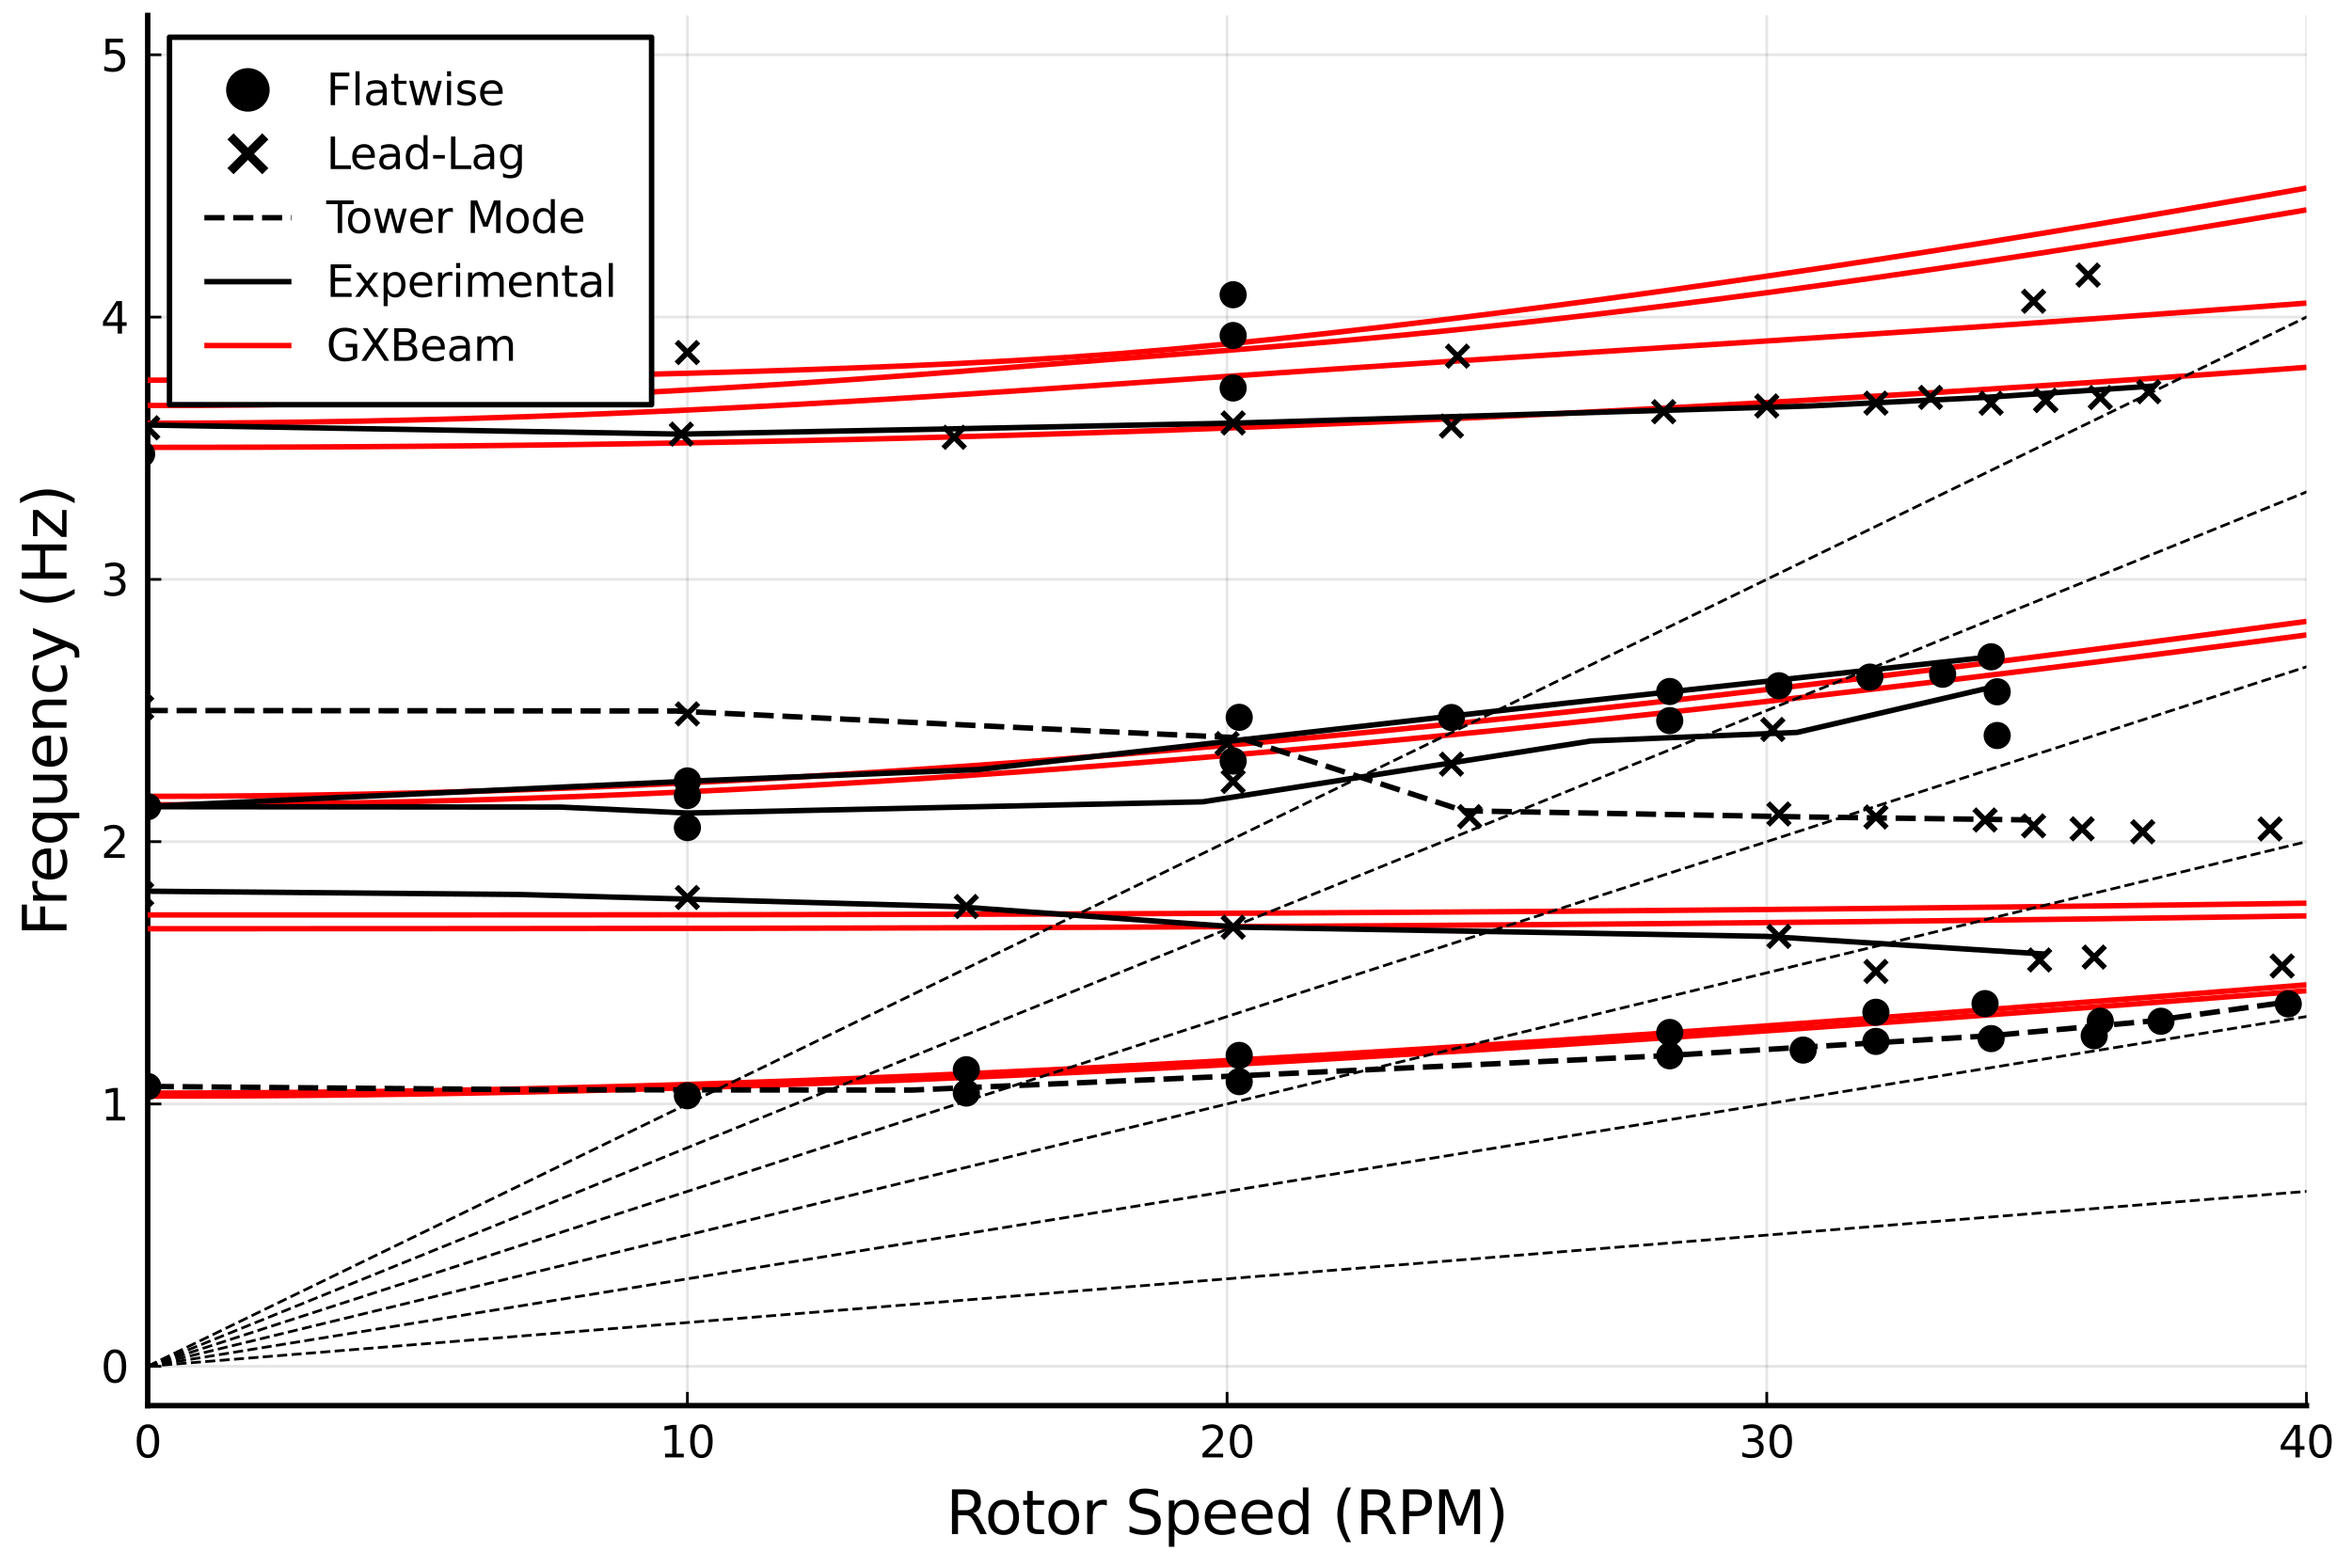 <?xml version="1.0" encoding="utf-8" standalone="no"?>
<!DOCTYPE svg PUBLIC "-//W3C//DTD SVG 1.1//EN"
  "http://www.w3.org/Graphics/SVG/1.1/DTD/svg11.dtd">
<svg height="288pt" version="1.1" viewBox="0 0 432 288" width="432pt" xmlns="http://www.w3.org/2000/svg" xmlns:xlink="http://www.w3.org/1999/xlink">
 <defs>
  <style type="text/css">*{stroke-linecap:butt;stroke-linejoin:round;}</style>
 </defs>
 <g id="figure_1">
  <g id="patch_1">
   <path d="M 0 288 
L 432 288 
L 432 0 
L 0 0 
z
" style="fill:#ffffff;"/>
  </g>
  <g id="axes_1">
   <g id="patch_2">
    <path d="M 27.131 258.225 
L 423.634 258.225 
L 423.634 2.835 
L 27.131 2.835 
z
" style="fill:#ffffff;"/>
   </g>
   <g id="matplotlib.axis_1">
    <g id="xtick_1">
     <g id="line2d_1">
      <path clip-path="url(#p43624e765b)" d="M 27.131 258.225 
L 27.131 2.835 
" style="fill:none;stroke:#000000;stroke-linecap:square;stroke-opacity:0.1;stroke-width:0.5;"/>
     </g>
     <g id="line2d_2">
      <defs>
       <path d="M 0 0 
L 0 -2.5 
" id="me8df829dd6" style="stroke:#000000;stroke-width:0.5;"/>
      </defs>
      <g>
       <use style="stroke:#000000;stroke-width:0.5;" x="27.131" xlink:href="#me8df829dd6" y="258.225"/>
      </g>
     </g>
     <g id="text_1">
      <!-- $0$ -->
      <g transform="translate(24.571 267.804)scale(0.08 -0.08)">
       <defs>
        <path d="M 2034 4250 
Q 1547 4250 1301 3770 
Q 1056 3291 1056 2328 
Q 1056 1369 1301 889 
Q 1547 409 2034 409 
Q 2525 409 2770 889 
Q 3016 1369 3016 2328 
Q 3016 3291 2770 3770 
Q 2525 4250 2034 4250 
z
M 2034 4750 
Q 2819 4750 3233 4129 
Q 3647 3509 3647 2328 
Q 3647 1150 3233 529 
Q 2819 -91 2034 -91 
Q 1250 -91 836 529 
Q 422 1150 422 2328 
Q 422 3509 836 4129 
Q 1250 4750 2034 4750 
z
" id="DejaVuSans-30" transform="scale(0.016)"/>
       </defs>
       <use transform="translate(0 0.781)" xlink:href="#DejaVuSans-30"/>
      </g>
     </g>
    </g>
    <g id="xtick_2">
     <g id="line2d_3">
      <path clip-path="url(#p43624e765b)" d="M 126.257 258.225 
L 126.257 2.835 
" style="fill:none;stroke:#000000;stroke-linecap:square;stroke-opacity:0.1;stroke-width:0.5;"/>
     </g>
     <g id="line2d_4">
      <g>
       <use style="stroke:#000000;stroke-width:0.5;" x="126.257" xlink:href="#me8df829dd6" y="258.225"/>
      </g>
     </g>
     <g id="text_2">
      <!-- $10$ -->
      <g transform="translate(121.137 267.804)scale(0.08 -0.08)">
       <defs>
        <path d="M 794 531 
L 1825 531 
L 1825 4091 
L 703 3866 
L 703 4441 
L 1819 4666 
L 2450 4666 
L 2450 531 
L 3481 531 
L 3481 0 
L 794 0 
L 794 531 
z
" id="DejaVuSans-31" transform="scale(0.016)"/>
       </defs>
       <use transform="translate(0 0.781)" xlink:href="#DejaVuSans-31"/>
       <use transform="translate(63.623 0.781)" xlink:href="#DejaVuSans-30"/>
      </g>
     </g>
    </g>
    <g id="xtick_3">
     <g id="line2d_5">
      <path clip-path="url(#p43624e765b)" d="M 225.382 258.225 
L 225.382 2.835 
" style="fill:none;stroke:#000000;stroke-linecap:square;stroke-opacity:0.1;stroke-width:0.5;"/>
     </g>
     <g id="line2d_6">
      <g>
       <use style="stroke:#000000;stroke-width:0.5;" x="225.382" xlink:href="#me8df829dd6" y="258.225"/>
      </g>
     </g>
     <g id="text_3">
      <!-- $20$ -->
      <g transform="translate(220.262 267.804)scale(0.08 -0.08)">
       <defs>
        <path d="M 1228 531 
L 3431 531 
L 3431 0 
L 469 0 
L 469 531 
Q 828 903 1448 1529 
Q 2069 2156 2228 2338 
Q 2531 2678 2651 2914 
Q 2772 3150 2772 3378 
Q 2772 3750 2511 3984 
Q 2250 4219 1831 4219 
Q 1534 4219 1204 4116 
Q 875 4013 500 3803 
L 500 4441 
Q 881 4594 1212 4672 
Q 1544 4750 1819 4750 
Q 2544 4750 2975 4387 
Q 3406 4025 3406 3419 
Q 3406 3131 3298 2873 
Q 3191 2616 2906 2266 
Q 2828 2175 2409 1742 
Q 1991 1309 1228 531 
z
" id="DejaVuSans-32" transform="scale(0.016)"/>
       </defs>
       <use transform="translate(0 0.781)" xlink:href="#DejaVuSans-32"/>
       <use transform="translate(63.623 0.781)" xlink:href="#DejaVuSans-30"/>
      </g>
     </g>
    </g>
    <g id="xtick_4">
     <g id="line2d_7">
      <path clip-path="url(#p43624e765b)" d="M 324.508 258.225 
L 324.508 2.835 
" style="fill:none;stroke:#000000;stroke-linecap:square;stroke-opacity:0.1;stroke-width:0.5;"/>
     </g>
     <g id="line2d_8">
      <g>
       <use style="stroke:#000000;stroke-width:0.5;" x="324.508" xlink:href="#me8df829dd6" y="258.225"/>
      </g>
     </g>
     <g id="text_4">
      <!-- $30$ -->
      <g transform="translate(319.388 267.804)scale(0.08 -0.08)">
       <defs>
        <path d="M 2597 2516 
Q 3050 2419 3304 2112 
Q 3559 1806 3559 1356 
Q 3559 666 3084 287 
Q 2609 -91 1734 -91 
Q 1441 -91 1130 -33 
Q 819 25 488 141 
L 488 750 
Q 750 597 1062 519 
Q 1375 441 1716 441 
Q 2309 441 2620 675 
Q 2931 909 2931 1356 
Q 2931 1769 2642 2001 
Q 2353 2234 1838 2234 
L 1294 2234 
L 1294 2753 
L 1863 2753 
Q 2328 2753 2575 2939 
Q 2822 3125 2822 3475 
Q 2822 3834 2567 4026 
Q 2313 4219 1838 4219 
Q 1578 4219 1281 4162 
Q 984 4106 628 3988 
L 628 4550 
Q 988 4650 1302 4700 
Q 1616 4750 1894 4750 
Q 2613 4750 3031 4423 
Q 3450 4097 3450 3541 
Q 3450 3153 3228 2886 
Q 3006 2619 2597 2516 
z
" id="DejaVuSans-33" transform="scale(0.016)"/>
       </defs>
       <use transform="translate(0 0.781)" xlink:href="#DejaVuSans-33"/>
       <use transform="translate(63.623 0.781)" xlink:href="#DejaVuSans-30"/>
      </g>
     </g>
    </g>
    <g id="xtick_5">
     <g id="line2d_9">
      <path clip-path="url(#p43624e765b)" d="M 423.634 258.225 
L 423.634 2.835 
" style="fill:none;stroke:#000000;stroke-linecap:square;stroke-opacity:0.1;stroke-width:0.5;"/>
     </g>
     <g id="line2d_10">
      <g>
       <use style="stroke:#000000;stroke-width:0.5;" x="423.634" xlink:href="#me8df829dd6" y="258.225"/>
      </g>
     </g>
     <g id="text_5">
      <!-- $40$ -->
      <g transform="translate(418.514 267.804)scale(0.08 -0.08)">
       <defs>
        <path d="M 2419 4116 
L 825 1625 
L 2419 1625 
L 2419 4116 
z
M 2253 4666 
L 3047 4666 
L 3047 1625 
L 3713 1625 
L 3713 1100 
L 3047 1100 
L 3047 0 
L 2419 0 
L 2419 1100 
L 313 1100 
L 313 1709 
L 2253 4666 
z
" id="DejaVuSans-34" transform="scale(0.016)"/>
       </defs>
       <use transform="translate(0 0.781)" xlink:href="#DejaVuSans-34"/>
       <use transform="translate(63.623 0.781)" xlink:href="#DejaVuSans-30"/>
      </g>
     </g>
    </g>
    <g id="text_6">
     <!-- Rotor Speed (RPM) -->
     <g transform="translate(173.746 281.826)scale(0.11 -0.11)">
      <defs>
       <path d="M 2841 2188 
Q 3044 2119 3236 1894 
Q 3428 1669 3622 1275 
L 4263 0 
L 3584 0 
L 2988 1197 
Q 2756 1666 2539 1819 
Q 2322 1972 1947 1972 
L 1259 1972 
L 1259 0 
L 628 0 
L 628 4666 
L 2053 4666 
Q 2853 4666 3247 4331 
Q 3641 3997 3641 3322 
Q 3641 2881 3436 2590 
Q 3231 2300 2841 2188 
z
M 1259 4147 
L 1259 2491 
L 2053 2491 
Q 2509 2491 2742 2702 
Q 2975 2913 2975 3322 
Q 2975 3731 2742 3939 
Q 2509 4147 2053 4147 
L 1259 4147 
z
" id="DejaVuSans-52" transform="scale(0.016)"/>
       <path d="M 1959 3097 
Q 1497 3097 1228 2736 
Q 959 2375 959 1747 
Q 959 1119 1226 758 
Q 1494 397 1959 397 
Q 2419 397 2687 759 
Q 2956 1122 2956 1747 
Q 2956 2369 2687 2733 
Q 2419 3097 1959 3097 
z
M 1959 3584 
Q 2709 3584 3137 3096 
Q 3566 2609 3566 1747 
Q 3566 888 3137 398 
Q 2709 -91 1959 -91 
Q 1206 -91 779 398 
Q 353 888 353 1747 
Q 353 2609 779 3096 
Q 1206 3584 1959 3584 
z
" id="DejaVuSans-6f" transform="scale(0.016)"/>
       <path d="M 1172 4494 
L 1172 3500 
L 2356 3500 
L 2356 3053 
L 1172 3053 
L 1172 1153 
Q 1172 725 1289 603 
Q 1406 481 1766 481 
L 2356 481 
L 2356 0 
L 1766 0 
Q 1100 0 847 248 
Q 594 497 594 1153 
L 594 3053 
L 172 3053 
L 172 3500 
L 594 3500 
L 594 4494 
L 1172 4494 
z
" id="DejaVuSans-74" transform="scale(0.016)"/>
       <path d="M 2631 2963 
Q 2534 3019 2420 3045 
Q 2306 3072 2169 3072 
Q 1681 3072 1420 2755 
Q 1159 2438 1159 1844 
L 1159 0 
L 581 0 
L 581 3500 
L 1159 3500 
L 1159 2956 
Q 1341 3275 1631 3429 
Q 1922 3584 2338 3584 
Q 2397 3584 2469 3576 
Q 2541 3569 2628 3553 
L 2631 2963 
z
" id="DejaVuSans-72" transform="scale(0.016)"/>
       <path id="DejaVuSans-20" transform="scale(0.016)"/>
       <path d="M 3425 4513 
L 3425 3897 
Q 3066 4069 2747 4153 
Q 2428 4238 2131 4238 
Q 1616 4238 1336 4038 
Q 1056 3838 1056 3469 
Q 1056 3159 1242 3001 
Q 1428 2844 1947 2747 
L 2328 2669 
Q 3034 2534 3370 2195 
Q 3706 1856 3706 1288 
Q 3706 609 3251 259 
Q 2797 -91 1919 -91 
Q 1588 -91 1214 -16 
Q 841 59 441 206 
L 441 856 
Q 825 641 1194 531 
Q 1563 422 1919 422 
Q 2459 422 2753 634 
Q 3047 847 3047 1241 
Q 3047 1584 2836 1778 
Q 2625 1972 2144 2069 
L 1759 2144 
Q 1053 2284 737 2584 
Q 422 2884 422 3419 
Q 422 4038 858 4394 
Q 1294 4750 2059 4750 
Q 2388 4750 2728 4690 
Q 3069 4631 3425 4513 
z
" id="DejaVuSans-53" transform="scale(0.016)"/>
       <path d="M 1159 525 
L 1159 -1331 
L 581 -1331 
L 581 3500 
L 1159 3500 
L 1159 2969 
Q 1341 3281 1617 3432 
Q 1894 3584 2278 3584 
Q 2916 3584 3314 3078 
Q 3713 2572 3713 1747 
Q 3713 922 3314 415 
Q 2916 -91 2278 -91 
Q 1894 -91 1617 61 
Q 1341 213 1159 525 
z
M 3116 1747 
Q 3116 2381 2855 2742 
Q 2594 3103 2138 3103 
Q 1681 3103 1420 2742 
Q 1159 2381 1159 1747 
Q 1159 1113 1420 752 
Q 1681 391 2138 391 
Q 2594 391 2855 752 
Q 3116 1113 3116 1747 
z
" id="DejaVuSans-70" transform="scale(0.016)"/>
       <path d="M 3597 1894 
L 3597 1613 
L 953 1613 
Q 991 1019 1311 708 
Q 1631 397 2203 397 
Q 2534 397 2845 478 
Q 3156 559 3463 722 
L 3463 178 
Q 3153 47 2828 -22 
Q 2503 -91 2169 -91 
Q 1331 -91 842 396 
Q 353 884 353 1716 
Q 353 2575 817 3079 
Q 1281 3584 2069 3584 
Q 2775 3584 3186 3129 
Q 3597 2675 3597 1894 
z
M 3022 2063 
Q 3016 2534 2758 2815 
Q 2500 3097 2075 3097 
Q 1594 3097 1305 2825 
Q 1016 2553 972 2059 
L 3022 2063 
z
" id="DejaVuSans-65" transform="scale(0.016)"/>
       <path d="M 2906 2969 
L 2906 4863 
L 3481 4863 
L 3481 0 
L 2906 0 
L 2906 525 
Q 2725 213 2448 61 
Q 2172 -91 1784 -91 
Q 1150 -91 751 415 
Q 353 922 353 1747 
Q 353 2572 751 3078 
Q 1150 3584 1784 3584 
Q 2172 3584 2448 3432 
Q 2725 3281 2906 2969 
z
M 947 1747 
Q 947 1113 1208 752 
Q 1469 391 1925 391 
Q 2381 391 2643 752 
Q 2906 1113 2906 1747 
Q 2906 2381 2643 2742 
Q 2381 3103 1925 3103 
Q 1469 3103 1208 2742 
Q 947 2381 947 1747 
z
" id="DejaVuSans-64" transform="scale(0.016)"/>
       <path d="M 1984 4856 
Q 1566 4138 1362 3434 
Q 1159 2731 1159 2009 
Q 1159 1288 1364 580 
Q 1569 -128 1984 -844 
L 1484 -844 
Q 1016 -109 783 600 
Q 550 1309 550 2009 
Q 550 2706 781 3412 
Q 1013 4119 1484 4856 
L 1984 4856 
z
" id="DejaVuSans-28" transform="scale(0.016)"/>
       <path d="M 1259 4147 
L 1259 2394 
L 2053 2394 
Q 2494 2394 2734 2622 
Q 2975 2850 2975 3272 
Q 2975 3691 2734 3919 
Q 2494 4147 2053 4147 
L 1259 4147 
z
M 628 4666 
L 2053 4666 
Q 2838 4666 3239 4311 
Q 3641 3956 3641 3272 
Q 3641 2581 3239 2228 
Q 2838 1875 2053 1875 
L 1259 1875 
L 1259 0 
L 628 0 
L 628 4666 
z
" id="DejaVuSans-50" transform="scale(0.016)"/>
       <path d="M 628 4666 
L 1569 4666 
L 2759 1491 
L 3956 4666 
L 4897 4666 
L 4897 0 
L 4281 0 
L 4281 4097 
L 3078 897 
L 2444 897 
L 1241 4097 
L 1241 0 
L 628 0 
L 628 4666 
z
" id="DejaVuSans-4d" transform="scale(0.016)"/>
       <path d="M 513 4856 
L 1013 4856 
Q 1481 4119 1714 3412 
Q 1947 2706 1947 2009 
Q 1947 1309 1714 600 
Q 1481 -109 1013 -844 
L 513 -844 
Q 928 -128 1133 580 
Q 1338 1288 1338 2009 
Q 1338 2731 1133 3434 
Q 928 4138 513 4856 
z
" id="DejaVuSans-29" transform="scale(0.016)"/>
      </defs>
      <use xlink:href="#DejaVuSans-52"/>
      <use x="64.982" xlink:href="#DejaVuSans-6f"/>
      <use x="126.164" xlink:href="#DejaVuSans-74"/>
      <use x="165.373" xlink:href="#DejaVuSans-6f"/>
      <use x="226.555" xlink:href="#DejaVuSans-72"/>
      <use x="267.668" xlink:href="#DejaVuSans-20"/>
      <use x="299.455" xlink:href="#DejaVuSans-53"/>
      <use x="362.932" xlink:href="#DejaVuSans-70"/>
      <use x="426.408" xlink:href="#DejaVuSans-65"/>
      <use x="487.932" xlink:href="#DejaVuSans-65"/>
      <use x="549.455" xlink:href="#DejaVuSans-64"/>
      <use x="612.932" xlink:href="#DejaVuSans-20"/>
      <use x="644.719" xlink:href="#DejaVuSans-28"/>
      <use x="683.732" xlink:href="#DejaVuSans-52"/>
      <use x="753.215" xlink:href="#DejaVuSans-50"/>
      <use x="813.518" xlink:href="#DejaVuSans-4d"/>
      <use x="899.797" xlink:href="#DejaVuSans-29"/>
     </g>
    </g>
   </g>
   <g id="matplotlib.axis_2">
    <g id="ytick_1">
     <g id="line2d_11">
      <path clip-path="url(#p43624e765b)" d="M 27.131 250.997 
L 423.634 250.997 
" style="fill:none;stroke:#000000;stroke-linecap:square;stroke-opacity:0.1;stroke-width:0.5;"/>
     </g>
     <g id="line2d_12">
      <defs>
       <path d="M 0 0 
L 2.5 0 
" id="m5ef0c09ac2" style="stroke:#000000;stroke-width:0.5;"/>
      </defs>
      <g>
       <use style="stroke:#000000;stroke-width:0.5;" x="27.131" xlink:href="#m5ef0c09ac2" y="250.997"/>
      </g>
     </g>
     <g id="text_7">
      <!-- $0$ -->
      <g transform="translate(18.511 254.037)scale(0.08 -0.08)">
       <use transform="translate(0 0.781)" xlink:href="#DejaVuSans-30"/>
      </g>
     </g>
    </g>
    <g id="ytick_2">
     <g id="line2d_13">
      <path clip-path="url(#p43624e765b)" d="M 27.131 202.81 
L 423.634 202.81 
" style="fill:none;stroke:#000000;stroke-linecap:square;stroke-opacity:0.1;stroke-width:0.5;"/>
     </g>
     <g id="line2d_14">
      <g>
       <use style="stroke:#000000;stroke-width:0.5;" x="27.131" xlink:href="#m5ef0c09ac2" y="202.81"/>
      </g>
     </g>
     <g id="text_8">
      <!-- $1$ -->
      <g transform="translate(18.511 205.85)scale(0.08 -0.08)">
       <use transform="translate(0 0.094)" xlink:href="#DejaVuSans-31"/>
      </g>
     </g>
    </g>
    <g id="ytick_3">
     <g id="line2d_15">
      <path clip-path="url(#p43624e765b)" d="M 27.131 154.623 
L 423.634 154.623 
" style="fill:none;stroke:#000000;stroke-linecap:square;stroke-opacity:0.1;stroke-width:0.5;"/>
     </g>
     <g id="line2d_16">
      <g>
       <use style="stroke:#000000;stroke-width:0.5;" x="27.131" xlink:href="#m5ef0c09ac2" y="154.623"/>
      </g>
     </g>
     <g id="text_9">
      <!-- $2$ -->
      <g transform="translate(18.511 157.663)scale(0.08 -0.08)">
       <use transform="translate(0 0.781)" xlink:href="#DejaVuSans-32"/>
      </g>
     </g>
    </g>
    <g id="ytick_4">
     <g id="line2d_17">
      <path clip-path="url(#p43624e765b)" d="M 27.131 106.437 
L 423.634 106.437 
" style="fill:none;stroke:#000000;stroke-linecap:square;stroke-opacity:0.1;stroke-width:0.5;"/>
     </g>
     <g id="line2d_18">
      <g>
       <use style="stroke:#000000;stroke-width:0.5;" x="27.131" xlink:href="#m5ef0c09ac2" y="106.437"/>
      </g>
     </g>
     <g id="text_10">
      <!-- $3$ -->
      <g transform="translate(18.511 109.476)scale(0.08 -0.08)">
       <use transform="translate(0 0.781)" xlink:href="#DejaVuSans-33"/>
      </g>
     </g>
    </g>
    <g id="ytick_5">
     <g id="line2d_19">
      <path clip-path="url(#p43624e765b)" d="M 27.131 58.25 
L 423.634 58.25 
" style="fill:none;stroke:#000000;stroke-linecap:square;stroke-opacity:0.1;stroke-width:0.5;"/>
     </g>
     <g id="line2d_20">
      <g>
       <use style="stroke:#000000;stroke-width:0.5;" x="27.131" xlink:href="#m5ef0c09ac2" y="58.25"/>
      </g>
     </g>
     <g id="text_11">
      <!-- $4$ -->
      <g transform="translate(18.511 61.289)scale(0.08 -0.08)">
       <use transform="translate(0 0.094)" xlink:href="#DejaVuSans-34"/>
      </g>
     </g>
    </g>
    <g id="ytick_6">
     <g id="line2d_21">
      <path clip-path="url(#p43624e765b)" d="M 27.131 10.063 
L 423.634 10.063 
" style="fill:none;stroke:#000000;stroke-linecap:square;stroke-opacity:0.1;stroke-width:0.5;"/>
     </g>
     <g id="line2d_22">
      <g>
       <use style="stroke:#000000;stroke-width:0.5;" x="27.131" xlink:href="#m5ef0c09ac2" y="10.063"/>
      </g>
     </g>
     <g id="text_12">
      <!-- $5$ -->
      <g transform="translate(18.511 13.102)scale(0.08 -0.08)">
       <defs>
        <path d="M 691 4666 
L 3169 4666 
L 3169 4134 
L 1269 4134 
L 1269 2991 
Q 1406 3038 1543 3061 
Q 1681 3084 1819 3084 
Q 2600 3084 3056 2656 
Q 3513 2228 3513 1497 
Q 3513 744 3044 326 
Q 2575 -91 1722 -91 
Q 1428 -91 1123 -41 
Q 819 9 494 109 
L 494 744 
Q 775 591 1075 516 
Q 1375 441 1709 441 
Q 2250 441 2565 725 
Q 2881 1009 2881 1497 
Q 2881 1984 2565 2268 
Q 2250 2553 1709 2553 
Q 1456 2553 1204 2497 
Q 953 2441 691 2322 
L 691 4666 
z
" id="DejaVuSans-35" transform="scale(0.016)"/>
       </defs>
       <use transform="translate(0 0.094)" xlink:href="#DejaVuSans-35"/>
      </g>
     </g>
    </g>
    <g id="text_13">
     <!-- Frequency (Hz) -->
     <g transform="translate(12.223 172.005)rotate(-90)scale(0.11 -0.11)">
      <defs>
       <path d="M 628 4666 
L 3309 4666 
L 3309 4134 
L 1259 4134 
L 1259 2759 
L 3109 2759 
L 3109 2228 
L 1259 2228 
L 1259 0 
L 628 0 
L 628 4666 
z
" id="DejaVuSans-46" transform="scale(0.016)"/>
       <path d="M 947 1747 
Q 947 1113 1208 752 
Q 1469 391 1925 391 
Q 2381 391 2643 752 
Q 2906 1113 2906 1747 
Q 2906 2381 2643 2742 
Q 2381 3103 1925 3103 
Q 1469 3103 1208 2742 
Q 947 2381 947 1747 
z
M 2906 525 
Q 2725 213 2448 61 
Q 2172 -91 1784 -91 
Q 1150 -91 751 415 
Q 353 922 353 1747 
Q 353 2572 751 3078 
Q 1150 3584 1784 3584 
Q 2172 3584 2448 3432 
Q 2725 3281 2906 2969 
L 2906 3500 
L 3481 3500 
L 3481 -1331 
L 2906 -1331 
L 2906 525 
z
" id="DejaVuSans-71" transform="scale(0.016)"/>
       <path d="M 544 1381 
L 544 3500 
L 1119 3500 
L 1119 1403 
Q 1119 906 1312 657 
Q 1506 409 1894 409 
Q 2359 409 2629 706 
Q 2900 1003 2900 1516 
L 2900 3500 
L 3475 3500 
L 3475 0 
L 2900 0 
L 2900 538 
Q 2691 219 2414 64 
Q 2138 -91 1772 -91 
Q 1169 -91 856 284 
Q 544 659 544 1381 
z
M 1991 3584 
L 1991 3584 
z
" id="DejaVuSans-75" transform="scale(0.016)"/>
       <path d="M 3513 2113 
L 3513 0 
L 2938 0 
L 2938 2094 
Q 2938 2591 2744 2837 
Q 2550 3084 2163 3084 
Q 1697 3084 1428 2787 
Q 1159 2491 1159 1978 
L 1159 0 
L 581 0 
L 581 3500 
L 1159 3500 
L 1159 2956 
Q 1366 3272 1645 3428 
Q 1925 3584 2291 3584 
Q 2894 3584 3203 3211 
Q 3513 2838 3513 2113 
z
" id="DejaVuSans-6e" transform="scale(0.016)"/>
       <path d="M 3122 3366 
L 3122 2828 
Q 2878 2963 2633 3030 
Q 2388 3097 2138 3097 
Q 1578 3097 1268 2742 
Q 959 2388 959 1747 
Q 959 1106 1268 751 
Q 1578 397 2138 397 
Q 2388 397 2633 464 
Q 2878 531 3122 666 
L 3122 134 
Q 2881 22 2623 -34 
Q 2366 -91 2075 -91 
Q 1284 -91 818 406 
Q 353 903 353 1747 
Q 353 2603 823 3093 
Q 1294 3584 2113 3584 
Q 2378 3584 2631 3529 
Q 2884 3475 3122 3366 
z
" id="DejaVuSans-63" transform="scale(0.016)"/>
       <path d="M 2059 -325 
Q 1816 -950 1584 -1140 
Q 1353 -1331 966 -1331 
L 506 -1331 
L 506 -850 
L 844 -850 
Q 1081 -850 1212 -737 
Q 1344 -625 1503 -206 
L 1606 56 
L 191 3500 
L 800 3500 
L 1894 763 
L 2988 3500 
L 3597 3500 
L 2059 -325 
z
" id="DejaVuSans-79" transform="scale(0.016)"/>
       <path d="M 628 4666 
L 1259 4666 
L 1259 2753 
L 3553 2753 
L 3553 4666 
L 4184 4666 
L 4184 0 
L 3553 0 
L 3553 2222 
L 1259 2222 
L 1259 0 
L 628 0 
L 628 4666 
z
" id="DejaVuSans-48" transform="scale(0.016)"/>
       <path d="M 353 3500 
L 3084 3500 
L 3084 2975 
L 922 459 
L 3084 459 
L 3084 0 
L 275 0 
L 275 525 
L 2438 3041 
L 353 3041 
L 353 3500 
z
" id="DejaVuSans-7a" transform="scale(0.016)"/>
      </defs>
      <use xlink:href="#DejaVuSans-46"/>
      <use x="50.27" xlink:href="#DejaVuSans-72"/>
      <use x="89.133" xlink:href="#DejaVuSans-65"/>
      <use x="150.656" xlink:href="#DejaVuSans-71"/>
      <use x="214.133" xlink:href="#DejaVuSans-75"/>
      <use x="277.512" xlink:href="#DejaVuSans-65"/>
      <use x="339.035" xlink:href="#DejaVuSans-6e"/>
      <use x="402.414" xlink:href="#DejaVuSans-63"/>
      <use x="457.395" xlink:href="#DejaVuSans-79"/>
      <use x="516.574" xlink:href="#DejaVuSans-20"/>
      <use x="548.361" xlink:href="#DejaVuSans-28"/>
      <use x="587.375" xlink:href="#DejaVuSans-48"/>
      <use x="662.57" xlink:href="#DejaVuSans-7a"/>
      <use x="715.061" xlink:href="#DejaVuSans-29"/>
     </g>
    </g>
   </g>
   <g id="line2d_23">
    <path clip-path="url(#p43624e765b)" d="M 27.131 201.375 
L 37.043 201.359 
L 46.956 201.312 
L 56.869 201.234 
L 66.781 201.125 
L 76.694 200.985 
L 86.606 200.815 
L 96.519 200.615 
L 106.431 200.386 
L 116.344 200.127 
L 126.257 199.841 
L 136.169 199.526 
L 146.082 199.185 
L 155.994 198.818 
L 165.907 198.425 
L 175.819 198.008 
L 185.732 197.566 
L 195.645 197.102 
L 205.557 196.616 
L 215.47 196.109 
L 225.382 195.582 
L 235.295 195.035 
L 245.207 194.469 
L 255.12 193.886 
L 265.032 193.286 
L 274.945 192.669 
L 284.858 192.038 
L 294.77 191.392 
L 304.683 190.733 
L 314.595 190.06 
L 324.508 189.375 
L 334.42 188.679 
L 344.333 187.972 
L 354.246 187.255 
L 364.158 186.528 
L 374.071 185.793 
L 383.983 185.049 
L 393.896 184.297 
L 403.808 183.539 
L 413.721 182.773 
L 423.634 182.002 
" style="fill:none;stroke:#ff0000;"/>
   </g>
   <g id="line2d_24">
    <path clip-path="url(#p43624e765b)" d="M 27.131 200.806 
L 37.043 200.789 
L 46.956 200.741 
L 56.869 200.66 
L 66.781 200.547 
L 76.694 200.403 
L 86.606 200.227 
L 96.519 200.02 
L 106.431 199.783 
L 116.344 199.516 
L 126.257 199.22 
L 136.169 198.896 
L 146.082 198.544 
L 155.994 198.165 
L 165.907 197.759 
L 175.819 197.329 
L 185.732 196.875 
L 195.645 196.396 
L 205.557 195.896 
L 215.47 195.374 
L 225.382 194.831 
L 235.295 194.268 
L 245.207 193.687 
L 255.12 193.087 
L 265.032 192.471 
L 274.945 191.838 
L 284.858 191.19 
L 294.77 190.527 
L 304.683 189.851 
L 314.595 189.161 
L 324.508 188.46 
L 334.42 187.747 
L 344.333 187.023 
L 354.246 186.289 
L 364.158 185.546 
L 374.071 184.793 
L 383.983 184.033 
L 393.896 183.265 
L 403.808 182.49 
L 413.721 181.708 
L 423.634 180.921 
" style="fill:none;stroke:#ff0000;"/>
   </g>
   <g id="patch_3">
    <path d="M 27.131 258.225 
L 27.131 2.835 
" style="fill:none;stroke:#000000;stroke-linecap:square;stroke-linejoin:miter;"/>
   </g>
   <g id="patch_4">
    <path d="M 27.131 258.225 
L 423.634 258.225 
" style="fill:none;stroke:#000000;stroke-linecap:square;stroke-linejoin:miter;"/>
   </g>
   <g id="line2d_25">
    <path clip-path="url(#p43624e765b)" d="M 27.131 170.614 
L 37.043 170.613 
L 46.956 170.612 
L 56.869 170.61 
L 66.781 170.606 
L 76.694 170.602 
L 86.606 170.596 
L 96.519 170.588 
L 106.431 170.579 
L 116.344 170.567 
L 126.257 170.554 
L 136.169 170.537 
L 146.082 170.518 
L 155.994 170.496 
L 165.907 170.47 
L 175.819 170.441 
L 185.732 170.409 
L 195.645 170.372 
L 205.557 170.331 
L 215.47 170.286 
L 225.382 170.237 
L 235.295 170.183 
L 245.207 170.125 
L 255.12 170.062 
L 265.032 169.995 
L 274.945 169.922 
L 284.858 169.845 
L 294.77 169.763 
L 304.683 169.676 
L 314.595 169.585 
L 324.508 169.488 
L 334.42 169.387 
L 344.333 169.281 
L 354.246 169.17 
L 364.158 169.054 
L 374.071 168.933 
L 383.983 168.808 
L 393.896 168.678 
L 403.808 168.543 
L 413.721 168.403 
L 423.634 168.259 
" style="fill:none;stroke:#ff0000;"/>
   </g>
   <g id="line2d_26">
    <path clip-path="url(#p43624e765b)" d="M 27.131 168.087 
L 37.043 168.087 
L 46.956 168.086 
L 56.869 168.085 
L 66.781 168.084 
L 76.694 168.082 
L 86.606 168.078 
L 96.519 168.074 
L 106.431 168.068 
L 116.344 168.06 
L 126.257 168.05 
L 136.169 168.038 
L 146.082 168.023 
L 155.994 168.005 
L 165.907 167.984 
L 175.819 167.959 
L 185.732 167.931 
L 195.645 167.899 
L 205.557 167.863 
L 215.47 167.823 
L 225.382 167.779 
L 235.295 167.73 
L 245.207 167.677 
L 255.12 167.619 
L 265.032 167.557 
L 274.945 167.49 
L 284.858 167.418 
L 294.77 167.342 
L 304.683 167.261 
L 314.595 167.175 
L 324.508 167.085 
L 334.42 166.989 
L 344.333 166.89 
L 354.246 166.785 
L 364.158 166.676 
L 374.071 166.562 
L 383.983 166.444 
L 393.896 166.322 
L 403.808 166.194 
L 413.721 166.063 
L 423.634 165.927 
" style="fill:none;stroke:#ff0000;"/>
   </g>
   <g id="line2d_27">
    <path clip-path="url(#p43624e765b)" d="M 27.131 147.85 
L 37.043 147.825 
L 46.956 147.752 
L 56.869 147.63 
L 66.781 147.46 
L 76.694 147.242 
L 86.606 146.976 
L 96.519 146.664 
L 106.431 146.306 
L 116.344 145.903 
L 126.257 145.455 
L 136.169 144.965 
L 146.082 144.432 
L 155.994 143.858 
L 165.907 143.244 
L 175.819 142.591 
L 185.732 141.901 
L 195.645 141.173 
L 205.557 140.41 
L 215.47 139.611 
L 225.382 138.78 
L 235.295 137.916 
L 245.207 137.021 
L 255.12 136.095 
L 265.032 135.14 
L 274.945 134.157 
L 284.858 133.146 
L 294.77 132.109 
L 304.683 131.047 
L 314.595 129.96 
L 324.508 128.85 
L 334.42 127.718 
L 344.333 126.564 
L 354.246 125.388 
L 364.158 124.193 
L 374.071 122.979 
L 383.983 121.746 
L 393.896 120.496 
L 403.808 119.228 
L 413.721 117.945 
L 423.634 116.646 
" style="fill:none;stroke:#ff0000;"/>
   </g>
   <g id="line2d_28">
    <path clip-path="url(#p43624e765b)" d="M 27.131 146.295 
L 37.043 146.27 
L 46.956 146.194 
L 56.869 146.068 
L 66.781 145.892 
L 76.694 145.666 
L 86.606 145.391 
L 96.519 145.069 
L 106.431 144.698 
L 116.344 144.281 
L 126.257 143.819 
L 136.169 143.311 
L 146.082 142.76 
L 155.994 142.167 
L 165.907 141.532 
L 175.819 140.857 
L 185.732 140.142 
L 195.645 139.39 
L 205.557 138.601 
L 215.47 137.776 
L 225.382 136.917 
L 235.295 136.025 
L 245.207 135.1 
L 255.12 134.145 
L 265.032 133.159 
L 274.945 132.145 
L 284.858 131.103 
L 294.77 130.035 
L 304.683 128.94 
L 314.595 127.821 
L 324.508 126.679 
L 334.42 125.514 
L 344.333 124.327 
L 354.246 123.119 
L 364.158 121.891 
L 374.071 120.644 
L 383.983 119.379 
L 393.896 118.097 
L 403.808 116.798 
L 413.721 115.482 
L 423.634 114.152 
" style="fill:none;stroke:#ff0000;"/>
   </g>
   <g id="line2d_29">
    <path clip-path="url(#p43624e765b)" d="M 27.131 82.186 
L 37.043 82.178 
L 46.956 82.154 
L 56.869 82.115 
L 66.781 82.058 
L 76.694 81.986 
L 86.606 81.895 
L 96.519 81.788 
L 106.431 81.662 
L 116.344 81.518 
L 126.257 81.354 
L 136.169 81.172 
L 146.082 80.969 
L 155.994 80.747 
L 165.907 80.505 
L 175.819 80.243 
L 185.732 79.961 
L 195.645 79.659 
L 205.557 79.336 
L 215.47 78.994 
L 225.382 78.631 
L 235.295 78.249 
L 245.207 77.847 
L 255.12 77.425 
L 265.032 76.984 
L 274.945 76.524 
L 284.858 76.045 
L 294.77 75.547 
L 304.683 75.031 
L 314.595 74.497 
L 324.508 73.944 
L 334.42 73.374 
L 344.333 72.786 
L 354.246 72.181 
L 364.158 71.559 
L 374.071 70.92 
L 383.983 70.265 
L 393.896 69.593 
L 403.808 68.905 
L 413.721 68.202 
L 423.634 67.482 
" style="fill:none;stroke:#ff0000;"/>
   </g>
   <g id="line2d_30">
    <path clip-path="url(#p43624e765b)" d="M 27.131 77.752 
L 37.043 77.727 
L 46.956 77.652 
L 56.869 77.528 
L 66.781 77.355 
L 76.694 77.134 
L 86.606 76.864 
L 96.519 76.548 
L 106.431 76.186 
L 116.344 75.779 
L 126.257 75.329 
L 136.169 74.838 
L 146.082 74.309 
L 155.994 73.743 
L 165.907 73.145 
L 175.819 72.518 
L 185.732 71.868 
L 195.645 71.199 
L 205.557 70.518 
L 215.47 69.831 
L 225.382 69.145 
L 235.295 68.464 
L 245.207 67.791 
L 255.12 67.129 
L 265.032 66.477 
L 274.945 65.832 
L 284.858 65.193 
L 294.77 64.557 
L 304.683 63.921 
L 314.595 63.282 
L 324.508 62.639 
L 334.42 61.989 
L 344.333 61.331 
L 354.246 60.664 
L 364.158 59.986 
L 374.071 59.298 
L 383.983 58.599 
L 393.896 57.888 
L 403.808 57.165 
L 413.721 56.43 
L 423.634 55.683 
" style="fill:none;stroke:#ff0000;"/>
   </g>
   <g id="line2d_31">
    <path clip-path="url(#p43624e765b)" d="M 27.131 74.498 
L 37.043 74.469 
L 46.956 74.382 
L 56.869 74.236 
L 66.781 74.033 
L 76.694 73.774 
L 86.606 73.457 
L 96.519 73.086 
L 106.431 72.66 
L 116.344 72.18 
L 126.257 71.648 
L 136.169 71.066 
L 146.082 70.434 
L 155.994 69.755 
L 165.907 69.032 
L 175.819 68.272 
L 185.732 67.484 
L 195.645 66.686 
L 205.557 65.901 
L 215.47 65.135 
L 225.382 64.367 
L 235.295 63.567 
L 245.207 62.715 
L 255.12 61.804 
L 265.032 60.83 
L 274.945 59.793 
L 284.858 58.696 
L 294.77 57.541 
L 304.683 56.333 
L 314.595 55.074 
L 324.508 53.767 
L 334.42 52.415 
L 344.333 51.02 
L 354.246 49.586 
L 364.158 48.113 
L 374.071 46.603 
L 383.983 45.058 
L 393.896 43.48 
L 403.808 41.869 
L 413.721 40.228 
L 423.634 38.556 
" style="fill:none;stroke:#ff0000;"/>
   </g>
   <g id="line2d_32">
    <path clip-path="url(#p43624e765b)" d="M 27.131 69.838 
L 37.043 69.826 
L 46.956 69.789 
L 56.869 69.728 
L 66.781 69.642 
L 76.694 69.53 
L 86.606 69.394 
L 96.519 69.23 
L 106.431 69.04 
L 116.344 68.821 
L 126.257 68.573 
L 136.169 68.293 
L 146.082 67.979 
L 155.994 67.627 
L 165.907 67.232 
L 175.819 66.785 
L 185.732 66.274 
L 195.645 65.677 
L 205.557 64.967 
L 215.47 64.131 
L 225.382 63.189 
L 235.295 62.166 
L 245.207 61.079 
L 255.12 59.939 
L 265.032 58.749 
L 274.945 57.515 
L 284.858 56.237 
L 294.77 54.918 
L 304.683 53.559 
L 314.595 52.162 
L 324.508 50.727 
L 334.42 49.256 
L 344.333 47.75 
L 354.246 46.209 
L 364.158 44.635 
L 374.071 43.029 
L 383.983 41.392 
L 393.896 39.724 
L 403.808 38.027 
L 413.721 36.302 
L 423.634 34.549 
" style="fill:none;stroke:#ff0000;"/>
   </g>
   <g id="PathCollection_1">
    <defs>
     <path d="M 0 2 
C 0.53 2 1.039 1.789 1.414 1.414 
C 1.789 1.039 2 0.53 2 0 
C 2 -0.53 1.789 -1.039 1.414 -1.414 
C 1.039 -1.789 0.53 -2 0 -2 
C -0.53 -2 -1.039 -1.789 -1.414 -1.414 
C -1.789 -1.039 -2 -0.53 -2 0 
C -2 0.53 -1.789 1.039 -1.414 1.414 
C -1.039 1.789 -0.53 2 0 2 
z
" id="m944ed9358b" style="stroke:#000000;"/>
    </defs>
    <g clip-path="url(#p43624e765b)">
     <use style="stroke:#000000;" x="26.017" xlink:href="#m944ed9358b" y="83.413"/>
     <use style="stroke:#000000;" x="226.496" xlink:href="#m944ed9358b" y="54.146"/>
     <use style="stroke:#000000;" x="226.496" xlink:href="#m944ed9358b" y="61.641"/>
     <use style="stroke:#000000;" x="226.496" xlink:href="#m944ed9358b" y="71.279"/>
     <use style="stroke:#000000;" x="227.61" xlink:href="#m944ed9358b" y="131.781"/>
     <use style="stroke:#000000;" x="266.592" xlink:href="#m944ed9358b" y="131.817"/>
     <use style="stroke:#000000;" x="306.687" xlink:href="#m944ed9358b" y="127.034"/>
     <use style="stroke:#000000;" x="326.735" xlink:href="#m944ed9358b" y="125.981"/>
     <use style="stroke:#000000;" x="343.442" xlink:href="#m944ed9358b" y="124.39"/>
     <use style="stroke:#000000;" x="356.807" xlink:href="#m944ed9358b" y="123.866"/>
     <use style="stroke:#000000;" x="365.717" xlink:href="#m944ed9358b" y="120.662"/>
     <use style="stroke:#000000;" x="366.832" xlink:href="#m944ed9358b" y="127.088"/>
     <use style="stroke:#000000;" x="366.832" xlink:href="#m944ed9358b" y="135.119"/>
     <use style="stroke:#000000;" x="306.687" xlink:href="#m944ed9358b" y="132.388"/>
     <use style="stroke:#000000;" x="226.496" xlink:href="#m944ed9358b" y="139.811"/>
     <use style="stroke:#000000;" x="126.257" xlink:href="#m944ed9358b" y="143.469"/>
     <use style="stroke:#000000;" x="126.257" xlink:href="#m944ed9358b" y="146.146"/>
     <use style="stroke:#000000;" x="126.257" xlink:href="#m944ed9358b" y="152.036"/>
     <use style="stroke:#000000;" x="420.292" xlink:href="#m944ed9358b" y="184.425"/>
     <use style="stroke:#000000;" x="396.903" xlink:href="#m944ed9358b" y="187.617"/>
     <use style="stroke:#000000;" x="384.651" xlink:href="#m944ed9358b" y="190.282"/>
     <use style="stroke:#000000;" x="385.766" xlink:href="#m944ed9358b" y="187.606"/>
     <use style="stroke:#000000;" x="365.717" xlink:href="#m944ed9358b" y="190.801"/>
     <use style="stroke:#000000;" x="344.556" xlink:href="#m944ed9358b" y="191.317"/>
     <use style="stroke:#000000;" x="331.191" xlink:href="#m944ed9358b" y="192.911"/>
     <use style="stroke:#000000;" x="306.687" xlink:href="#m944ed9358b" y="193.96"/>
     <use style="stroke:#000000;" x="227.61" xlink:href="#m944ed9358b" y="198.708"/>
     <use style="stroke:#000000;" x="227.61" xlink:href="#m944ed9358b" y="193.889"/>
     <use style="stroke:#000000;" x="306.687" xlink:href="#m944ed9358b" y="189.677"/>
     <use style="stroke:#000000;" x="344.556" xlink:href="#m944ed9358b" y="185.963"/>
     <use style="stroke:#000000;" x="364.603" xlink:href="#m944ed9358b" y="184.375"/>
     <use style="stroke:#000000;" x="177.49" xlink:href="#m944ed9358b" y="196.521"/>
     <use style="stroke:#000000;" x="177.49" xlink:href="#m944ed9358b" y="200.804"/>
     <use style="stroke:#000000;" x="126.257" xlink:href="#m944ed9358b" y="201.293"/>
     <use style="stroke:#000000;" x="27.131" xlink:href="#m944ed9358b" y="199.598"/>
     <use style="stroke:#000000;" x="27.131" xlink:href="#m944ed9358b" y="148.199"/>
    </g>
   </g>
   <g id="PathCollection_2">
    <defs>
     <path d="M -2 2 
L 2 -2 
M -2 -2 
L 2 2 
" id="m54a9fe7642" style="stroke:#000000;"/>
    </defs>
    <g clip-path="url(#p43624e765b)">
     <use style="stroke:#000000;" x="27.131" xlink:href="#m54a9fe7642" y="78.595"/>
     <use style="stroke:#000000;" x="26.017" xlink:href="#m54a9fe7642" y="129.994"/>
     <use style="stroke:#000000;" x="26.017" xlink:href="#m54a9fe7642" y="164.26"/>
     <use style="stroke:#000000;" x="126.257" xlink:href="#m54a9fe7642" y="164.885"/>
     <use style="stroke:#000000;" x="177.49" xlink:href="#m54a9fe7642" y="166.538"/>
     <use style="stroke:#000000;" x="226.496" xlink:href="#m54a9fe7642" y="170.33"/>
     <use style="stroke:#000000;" x="326.735" xlink:href="#m54a9fe7642" y="172.026"/>
     <use style="stroke:#000000;" x="344.556" xlink:href="#m54a9fe7642" y="178.467"/>
     <use style="stroke:#000000;" x="374.628" xlink:href="#m54a9fe7642" y="176.353"/>
     <use style="stroke:#000000;" x="384.651" xlink:href="#m54a9fe7642" y="175.826"/>
     <use style="stroke:#000000;" x="419.179" xlink:href="#m54a9fe7642" y="177.464"/>
     <use style="stroke:#000000;" x="416.95" xlink:href="#m54a9fe7642" y="152.297"/>
     <use style="stroke:#000000;" x="393.562" xlink:href="#m54a9fe7642" y="152.812"/>
     <use style="stroke:#000000;" x="382.424" xlink:href="#m54a9fe7642" y="152.266"/>
     <use style="stroke:#000000;" x="373.514" xlink:href="#m54a9fe7642" y="151.723"/>
     <use style="stroke:#000000;" x="364.603" xlink:href="#m54a9fe7642" y="150.644"/>
     <use style="stroke:#000000;" x="344.556" xlink:href="#m54a9fe7642" y="150.091"/>
     <use style="stroke:#000000;" x="326.735" xlink:href="#m54a9fe7642" y="149.539"/>
     <use style="stroke:#000000;" x="269.933" xlink:href="#m54a9fe7642" y="150.024"/>
     <use style="stroke:#000000;" x="325.622" xlink:href="#m54a9fe7642" y="134.011"/>
     <use style="stroke:#000000;" x="266.592" xlink:href="#m54a9fe7642" y="140.383"/>
     <use style="stroke:#000000;" x="226.496" xlink:href="#m54a9fe7642" y="143.559"/>
     <use style="stroke:#000000;" x="225.382" xlink:href="#m54a9fe7642" y="136.598"/>
     <use style="stroke:#000000;" x="126.257" xlink:href="#m54a9fe7642" y="131.155"/>
     <use style="stroke:#000000;" x="125.143" xlink:href="#m54a9fe7642" y="79.754"/>
     <use style="stroke:#000000;" x="175.262" xlink:href="#m54a9fe7642" y="80.335"/>
     <use style="stroke:#000000;" x="126.257" xlink:href="#m54a9fe7642" y="64.764"/>
     <use style="stroke:#000000;" x="226.496" xlink:href="#m54a9fe7642" y="77.704"/>
     <use style="stroke:#000000;" x="266.592" xlink:href="#m54a9fe7642" y="78.275"/>
     <use style="stroke:#000000;" x="267.706" xlink:href="#m54a9fe7642" y="65.427"/>
     <use style="stroke:#000000;" x="305.574" xlink:href="#m54a9fe7642" y="75.634"/>
     <use style="stroke:#000000;" x="324.508" xlink:href="#m54a9fe7642" y="74.58"/>
     <use style="stroke:#000000;" x="344.556" xlink:href="#m54a9fe7642" y="74.062"/>
     <use style="stroke:#000000;" x="354.58" xlink:href="#m54a9fe7642" y="73.001"/>
     <use style="stroke:#000000;" x="365.717" xlink:href="#m54a9fe7642" y="74.081"/>
     <use style="stroke:#000000;" x="375.741" xlink:href="#m54a9fe7642" y="73.555"/>
     <use style="stroke:#000000;" x="375.741" xlink:href="#m54a9fe7642" y="73.555"/>
     <use style="stroke:#000000;" x="385.766" xlink:href="#m54a9fe7642" y="73.029"/>
     <use style="stroke:#000000;" x="394.676" xlink:href="#m54a9fe7642" y="71.966"/>
     <use style="stroke:#000000;" x="373.514" xlink:href="#m54a9fe7642" y="55.349"/>
     <use style="stroke:#000000;" x="383.538" xlink:href="#m54a9fe7642" y="50.539"/>
    </g>
   </g>
   <g id="line2d_33">
    <path clip-path="url(#p43624e765b)" d="M 28.245 199.599 
L 98.412 200.198 
L 167.466 200.26 
L 227.61 197.637 
L 305.574 193.959 
L 365.717 190.265 
L 394.676 187.614 
L 421.406 183.891 
" style="fill:none;stroke:#000000;stroke-dasharray:3.7,1.6;stroke-dashoffset:0;"/>
   </g>
   <g id="line2d_34">
    <path clip-path="url(#p43624e765b)" d="M 27.131 163.725 
L 95.071 164.322 
L 175.262 166.536 
L 227.61 170.331 
L 324.508 172.024 
L 375.741 175.283 
" style="fill:none;stroke:#000000;"/>
   </g>
   <g id="line2d_35">
    <path clip-path="url(#p43624e765b)" d="M 26.017 148.198 
L 102.867 148.267 
L 126.257 149.359 
L 220.927 147.302 
L 292.209 136.123 
L 330.077 134.551 
L 366.832 126.017 
" style="fill:none;stroke:#000000;"/>
   </g>
   <g id="line2d_36">
    <path clip-path="url(#p43624e765b)" d="M 26.017 148.198 
L 127.371 143.47 
L 179.718 141.375 
L 287.753 129.159 
L 365.717 120.662 
" style="fill:none;stroke:#000000;"/>
   </g>
   <g id="line2d_37">
    <path clip-path="url(#p43624e765b)" d="M 27.131 130.53 
L 67.227 130.566 
L 124.029 130.617 
L 191.969 133.891 
L 227.61 135.529 
L 268.819 148.951 
L 331.191 150.078 
L 374.628 150.653 
" style="fill:none;stroke:#000000;stroke-dasharray:3.7,1.6;stroke-dashoffset:0;"/>
   </g>
   <g id="line2d_38">
    <path clip-path="url(#p43624e765b)" d="M 26.017 78.059 
L 125.143 79.754 
L 177.49 78.731 
L 227.61 77.705 
L 279.957 76.146 
L 332.304 74.586 
L 364.603 73.009 
L 395.789 70.896 
" style="fill:none;stroke:#000000;"/>
   </g>
   <g id="line2d_39">
    <path clip-path="url(#p43624e765b)" d="M 27.131 250.997 
L 433 218.114 
" style="fill:none;stroke:#000000;stroke-dasharray:1.85,0.8;stroke-dashoffset:0;stroke-width:0.5;"/>
   </g>
   <g id="line2d_40">
    <path clip-path="url(#p43624e765b)" d="M 27.131 250.997 
L 433 185.23 
" style="fill:none;stroke:#000000;stroke-dasharray:1.85,0.8;stroke-dashoffset:0;stroke-width:0.5;"/>
   </g>
   <g id="line2d_41">
    <path clip-path="url(#p43624e765b)" d="M 27.131 250.997 
L 433 152.347 
" style="fill:none;stroke:#000000;stroke-dasharray:1.85,0.8;stroke-dashoffset:0;stroke-width:0.5;"/>
   </g>
   <g id="line2d_42">
    <path clip-path="url(#p43624e765b)" d="M 27.131 250.997 
L 433 119.463 
" style="fill:none;stroke:#000000;stroke-dasharray:1.85,0.8;stroke-dashoffset:0;stroke-width:0.5;"/>
   </g>
   <g id="line2d_43">
    <path clip-path="url(#p43624e765b)" d="M 27.131 250.997 
L 433 86.58 
" style="fill:none;stroke:#000000;stroke-dasharray:1.85,0.8;stroke-dashoffset:0;stroke-width:0.5;"/>
   </g>
   <g id="line2d_44">
    <path clip-path="url(#p43624e765b)" d="M 27.131 250.997 
L 433 53.696 
" style="fill:none;stroke:#000000;stroke-dasharray:1.85,0.8;stroke-dashoffset:0;stroke-width:0.5;"/>
   </g>
   <g id="line2d_45">
    <path clip-path="url(#p43624e765b)" d="M 27.131 250.997 
" style="fill:none;stroke:#000000;"/>
   </g>
   <g id="line2d_46">
    <path clip-path="url(#p43624e765b)" d="M 27.131 250.997 
" style="fill:none;stroke:#ff0000;"/>
   </g>
   <g id="text_14">
    <!-- 1 P -->
    <g transform="translate(490.193 211.192)scale(0.1 -0.1)">
     <use xlink:href="#DejaVuSans-31"/>
     <use x="63.623" xlink:href="#DejaVuSans-20"/>
     <use x="95.41" xlink:href="#DejaVuSans-50"/>
    </g>
   </g>
   <g id="text_15">
    <!-- 2 P -->
    <g transform="translate(490.193 170.554)scale(0.1 -0.1)">
     <use xlink:href="#DejaVuSans-32"/>
     <use x="63.623" xlink:href="#DejaVuSans-20"/>
     <use x="95.41" xlink:href="#DejaVuSans-50"/>
    </g>
   </g>
   <g id="text_16">
    <!-- 3 P -->
    <g transform="translate(490.193 129.916)scale(0.1 -0.1)">
     <use xlink:href="#DejaVuSans-33"/>
     <use x="63.623" xlink:href="#DejaVuSans-20"/>
     <use x="95.41" xlink:href="#DejaVuSans-50"/>
    </g>
   </g>
   <g id="text_17">
    <!-- 4 P -->
    <g transform="translate(490.193 89.279)scale(0.1 -0.1)">
     <use xlink:href="#DejaVuSans-34"/>
     <use x="63.623" xlink:href="#DejaVuSans-20"/>
     <use x="95.41" xlink:href="#DejaVuSans-50"/>
    </g>
   </g>
   <g id="text_18">
    <!-- 5 P -->
    <g transform="translate(490.193 48.641)scale(0.1 -0.1)">
     <use xlink:href="#DejaVuSans-35"/>
     <use x="63.623" xlink:href="#DejaVuSans-20"/>
     <use x="95.41" xlink:href="#DejaVuSans-50"/>
    </g>
   </g>
   <g id="text_19">
    <!-- 6 P -->
    <g transform="translate(490.193 8.003)scale(0.1 -0.1)">
     <defs>
      <path d="M 2113 2584 
Q 1688 2584 1439 2293 
Q 1191 2003 1191 1497 
Q 1191 994 1439 701 
Q 1688 409 2113 409 
Q 2538 409 2786 701 
Q 3034 994 3034 1497 
Q 3034 2003 2786 2293 
Q 2538 2584 2113 2584 
z
M 3366 4563 
L 3366 3988 
Q 3128 4100 2886 4159 
Q 2644 4219 2406 4219 
Q 1781 4219 1451 3797 
Q 1122 3375 1075 2522 
Q 1259 2794 1537 2939 
Q 1816 3084 2150 3084 
Q 2853 3084 3261 2657 
Q 3669 2231 3669 1497 
Q 3669 778 3244 343 
Q 2819 -91 2113 -91 
Q 1303 -91 875 529 
Q 447 1150 447 2328 
Q 447 3434 972 4092 
Q 1497 4750 2381 4750 
Q 2619 4750 2861 4703 
Q 3103 4656 3366 4563 
z
" id="DejaVuSans-36" transform="scale(0.016)"/>
     </defs>
     <use xlink:href="#DejaVuSans-36"/>
     <use x="63.623" xlink:href="#DejaVuSans-20"/>
     <use x="95.41" xlink:href="#DejaVuSans-50"/>
    </g>
   </g>
   <g id="legend_1">
    <g id="patch_5">
     <path d="M 31.131 74.347 
L 119.68 74.347 
L 119.68 6.835 
L 31.131 6.835 
z
" style="fill:#ffffff;stroke:#000000;stroke-linejoin:miter;"/>
    </g>
    <g id="line2d_47">
     <path d="M 37.531 16.513 
L 53.531 16.513 
" style="fill:none;"/>
    </g>
    <g id="line2d_48">
     <defs>
      <path d="M 0 3.2 
C 0.849 3.2 1.663 2.863 2.263 2.263 
C 2.863 1.663 3.2 0.849 3.2 0 
C 3.2 -0.849 2.863 -1.663 2.263 -2.263 
C 1.663 -2.863 0.849 -3.2 0 -3.2 
C -0.849 -3.2 -1.663 -2.863 -2.263 -2.263 
C -2.863 -1.663 -3.2 -0.849 -3.2 0 
C -3.2 0.849 -2.863 1.663 -2.263 2.263 
C -1.663 2.863 -0.849 3.2 0 3.2 
z
" id="m69c30c8dd5" style="stroke:#000000;stroke-width:1.6;"/>
     </defs>
     <g>
      <use style="stroke:#000000;stroke-width:1.6;" x="45.531" xlink:href="#m69c30c8dd5" y="16.513"/>
     </g>
    </g>
    <g id="text_20">
     <!-- Flatwise -->
     <g transform="translate(59.931 19.313)scale(0.08 -0.08)">
      <defs>
       <path d="M 603 4863 
L 1178 4863 
L 1178 0 
L 603 0 
L 603 4863 
z
" id="DejaVuSans-6c" transform="scale(0.016)"/>
       <path d="M 2194 1759 
Q 1497 1759 1228 1600 
Q 959 1441 959 1056 
Q 959 750 1161 570 
Q 1363 391 1709 391 
Q 2188 391 2477 730 
Q 2766 1069 2766 1631 
L 2766 1759 
L 2194 1759 
z
M 3341 1997 
L 3341 0 
L 2766 0 
L 2766 531 
Q 2569 213 2275 61 
Q 1981 -91 1556 -91 
Q 1019 -91 701 211 
Q 384 513 384 1019 
Q 384 1609 779 1909 
Q 1175 2209 1959 2209 
L 2766 2209 
L 2766 2266 
Q 2766 2663 2505 2880 
Q 2244 3097 1772 3097 
Q 1472 3097 1187 3025 
Q 903 2953 641 2809 
L 641 3341 
Q 956 3463 1253 3523 
Q 1550 3584 1831 3584 
Q 2591 3584 2966 3190 
Q 3341 2797 3341 1997 
z
" id="DejaVuSans-61" transform="scale(0.016)"/>
       <path d="M 269 3500 
L 844 3500 
L 1563 769 
L 2278 3500 
L 2956 3500 
L 3675 769 
L 4391 3500 
L 4966 3500 
L 4050 0 
L 3372 0 
L 2619 2869 
L 1863 0 
L 1184 0 
L 269 3500 
z
" id="DejaVuSans-77" transform="scale(0.016)"/>
       <path d="M 603 3500 
L 1178 3500 
L 1178 0 
L 603 0 
L 603 3500 
z
M 603 4863 
L 1178 4863 
L 1178 4134 
L 603 4134 
L 603 4863 
z
" id="DejaVuSans-69" transform="scale(0.016)"/>
       <path d="M 2834 3397 
L 2834 2853 
Q 2591 2978 2328 3040 
Q 2066 3103 1784 3103 
Q 1356 3103 1142 2972 
Q 928 2841 928 2578 
Q 928 2378 1081 2264 
Q 1234 2150 1697 2047 
L 1894 2003 
Q 2506 1872 2764 1633 
Q 3022 1394 3022 966 
Q 3022 478 2636 193 
Q 2250 -91 1575 -91 
Q 1294 -91 989 -36 
Q 684 19 347 128 
L 347 722 
Q 666 556 975 473 
Q 1284 391 1588 391 
Q 1994 391 2212 530 
Q 2431 669 2431 922 
Q 2431 1156 2273 1281 
Q 2116 1406 1581 1522 
L 1381 1569 
Q 847 1681 609 1914 
Q 372 2147 372 2553 
Q 372 3047 722 3315 
Q 1072 3584 1716 3584 
Q 2034 3584 2315 3537 
Q 2597 3491 2834 3397 
z
" id="DejaVuSans-73" transform="scale(0.016)"/>
      </defs>
      <use xlink:href="#DejaVuSans-46"/>
      <use x="57.52" xlink:href="#DejaVuSans-6c"/>
      <use x="85.303" xlink:href="#DejaVuSans-61"/>
      <use x="146.582" xlink:href="#DejaVuSans-74"/>
      <use x="185.791" xlink:href="#DejaVuSans-77"/>
      <use x="267.578" xlink:href="#DejaVuSans-69"/>
      <use x="295.361" xlink:href="#DejaVuSans-73"/>
      <use x="347.461" xlink:href="#DejaVuSans-65"/>
     </g>
    </g>
    <g id="line2d_49">
     <path d="M 37.531 28.256 
L 53.531 28.256 
" style="fill:none;"/>
    </g>
    <g id="line2d_50">
     <defs>
      <path d="M -3.2 3.2 
L 3.2 -3.2 
M -3.2 -3.2 
L 3.2 3.2 
" id="m3ddb68653b" style="stroke:#000000;stroke-width:1.6;"/>
     </defs>
     <g>
      <use style="stroke:#000000;stroke-width:1.6;" x="45.531" xlink:href="#m3ddb68653b" y="28.256"/>
     </g>
    </g>
    <g id="text_21">
     <!-- Lead-Lag -->
     <g transform="translate(59.931 31.056)scale(0.08 -0.08)">
      <defs>
       <path d="M 628 4666 
L 1259 4666 
L 1259 531 
L 3531 531 
L 3531 0 
L 628 0 
L 628 4666 
z
" id="DejaVuSans-4c" transform="scale(0.016)"/>
       <path d="M 313 2009 
L 1997 2009 
L 1997 1497 
L 313 1497 
L 313 2009 
z
" id="DejaVuSans-2d" transform="scale(0.016)"/>
       <path d="M 2906 1791 
Q 2906 2416 2648 2759 
Q 2391 3103 1925 3103 
Q 1463 3103 1205 2759 
Q 947 2416 947 1791 
Q 947 1169 1205 825 
Q 1463 481 1925 481 
Q 2391 481 2648 825 
Q 2906 1169 2906 1791 
z
M 3481 434 
Q 3481 -459 3084 -895 
Q 2688 -1331 1869 -1331 
Q 1566 -1331 1297 -1286 
Q 1028 -1241 775 -1147 
L 775 -588 
Q 1028 -725 1275 -790 
Q 1522 -856 1778 -856 
Q 2344 -856 2625 -561 
Q 2906 -266 2906 331 
L 2906 616 
Q 2728 306 2450 153 
Q 2172 0 1784 0 
Q 1141 0 747 490 
Q 353 981 353 1791 
Q 353 2603 747 3093 
Q 1141 3584 1784 3584 
Q 2172 3584 2450 3431 
Q 2728 3278 2906 2969 
L 2906 3500 
L 3481 3500 
L 3481 434 
z
" id="DejaVuSans-67" transform="scale(0.016)"/>
      </defs>
      <use xlink:href="#DejaVuSans-4c"/>
      <use x="53.963" xlink:href="#DejaVuSans-65"/>
      <use x="115.486" xlink:href="#DejaVuSans-61"/>
      <use x="176.766" xlink:href="#DejaVuSans-64"/>
      <use x="240.242" xlink:href="#DejaVuSans-2d"/>
      <use x="276.326" xlink:href="#DejaVuSans-4c"/>
      <use x="332.039" xlink:href="#DejaVuSans-61"/>
      <use x="393.318" xlink:href="#DejaVuSans-67"/>
     </g>
    </g>
    <g id="line2d_51">
     <path d="M 37.531 39.998 
L 53.531 39.998 
" style="fill:none;stroke:#000000;stroke-dasharray:3.7,1.6;stroke-dashoffset:0;stroke-linejoin:miter;"/>
    </g>
    <g id="line2d_52"/>
    <g id="text_22">
     <!-- Tower Mode -->
     <g transform="translate(59.931 42.798)scale(0.08 -0.08)">
      <defs>
       <path d="M -19 4666 
L 3928 4666 
L 3928 4134 
L 2272 4134 
L 2272 0 
L 1638 0 
L 1638 4134 
L -19 4134 
L -19 4666 
z
" id="DejaVuSans-54" transform="scale(0.016)"/>
      </defs>
      <use xlink:href="#DejaVuSans-54"/>
      <use x="44.084" xlink:href="#DejaVuSans-6f"/>
      <use x="105.266" xlink:href="#DejaVuSans-77"/>
      <use x="187.053" xlink:href="#DejaVuSans-65"/>
      <use x="248.576" xlink:href="#DejaVuSans-72"/>
      <use x="289.689" xlink:href="#DejaVuSans-20"/>
      <use x="321.477" xlink:href="#DejaVuSans-4d"/>
      <use x="407.756" xlink:href="#DejaVuSans-6f"/>
      <use x="468.938" xlink:href="#DejaVuSans-64"/>
      <use x="532.414" xlink:href="#DejaVuSans-65"/>
     </g>
    </g>
    <g id="line2d_53">
     <path d="M 37.531 51.741 
L 53.531 51.741 
" style="fill:none;stroke:#000000;stroke-linejoin:miter;"/>
    </g>
    <g id="line2d_54"/>
    <g id="text_23">
     <!-- Experimental -->
     <g transform="translate(59.931 54.541)scale(0.08 -0.08)">
      <defs>
       <path d="M 628 4666 
L 3578 4666 
L 3578 4134 
L 1259 4134 
L 1259 2753 
L 3481 2753 
L 3481 2222 
L 1259 2222 
L 1259 531 
L 3634 531 
L 3634 0 
L 628 0 
L 628 4666 
z
" id="DejaVuSans-45" transform="scale(0.016)"/>
       <path d="M 3513 3500 
L 2247 1797 
L 3578 0 
L 2900 0 
L 1881 1375 
L 863 0 
L 184 0 
L 1544 1831 
L 300 3500 
L 978 3500 
L 1906 2253 
L 2834 3500 
L 3513 3500 
z
" id="DejaVuSans-78" transform="scale(0.016)"/>
       <path d="M 3328 2828 
Q 3544 3216 3844 3400 
Q 4144 3584 4550 3584 
Q 5097 3584 5394 3201 
Q 5691 2819 5691 2113 
L 5691 0 
L 5113 0 
L 5113 2094 
Q 5113 2597 4934 2840 
Q 4756 3084 4391 3084 
Q 3944 3084 3684 2787 
Q 3425 2491 3425 1978 
L 3425 0 
L 2847 0 
L 2847 2094 
Q 2847 2600 2669 2842 
Q 2491 3084 2119 3084 
Q 1678 3084 1418 2786 
Q 1159 2488 1159 1978 
L 1159 0 
L 581 0 
L 581 3500 
L 1159 3500 
L 1159 2956 
Q 1356 3278 1631 3431 
Q 1906 3584 2284 3584 
Q 2666 3584 2933 3390 
Q 3200 3197 3328 2828 
z
" id="DejaVuSans-6d" transform="scale(0.016)"/>
      </defs>
      <use xlink:href="#DejaVuSans-45"/>
      <use x="63.184" xlink:href="#DejaVuSans-78"/>
      <use x="122.363" xlink:href="#DejaVuSans-70"/>
      <use x="185.84" xlink:href="#DejaVuSans-65"/>
      <use x="247.363" xlink:href="#DejaVuSans-72"/>
      <use x="288.477" xlink:href="#DejaVuSans-69"/>
      <use x="316.26" xlink:href="#DejaVuSans-6d"/>
      <use x="413.672" xlink:href="#DejaVuSans-65"/>
      <use x="475.195" xlink:href="#DejaVuSans-6e"/>
      <use x="538.574" xlink:href="#DejaVuSans-74"/>
      <use x="577.783" xlink:href="#DejaVuSans-61"/>
      <use x="639.062" xlink:href="#DejaVuSans-6c"/>
     </g>
    </g>
    <g id="line2d_55">
     <path d="M 37.531 63.483 
L 53.531 63.483 
" style="fill:none;stroke:#ff0000;stroke-linejoin:miter;"/>
    </g>
    <g id="line2d_56"/>
    <g id="text_24">
     <!-- GXBeam -->
     <g transform="translate(59.931 66.283)scale(0.08 -0.08)">
      <defs>
       <path d="M 3809 666 
L 3809 1919 
L 2778 1919 
L 2778 2438 
L 4434 2438 
L 4434 434 
Q 4069 175 3628 42 
Q 3188 -91 2688 -91 
Q 1594 -91 976 548 
Q 359 1188 359 2328 
Q 359 3472 976 4111 
Q 1594 4750 2688 4750 
Q 3144 4750 3555 4637 
Q 3966 4525 4313 4306 
L 4313 3634 
Q 3963 3931 3569 4081 
Q 3175 4231 2741 4231 
Q 1884 4231 1454 3753 
Q 1025 3275 1025 2328 
Q 1025 1384 1454 906 
Q 1884 428 2741 428 
Q 3075 428 3337 486 
Q 3600 544 3809 666 
z
" id="DejaVuSans-47" transform="scale(0.016)"/>
       <path d="M 403 4666 
L 1081 4666 
L 2241 2931 
L 3406 4666 
L 4084 4666 
L 2584 2425 
L 4184 0 
L 3506 0 
L 2194 1984 
L 872 0 
L 191 0 
L 1856 2491 
L 403 4666 
z
" id="DejaVuSans-58" transform="scale(0.016)"/>
       <path d="M 1259 2228 
L 1259 519 
L 2272 519 
Q 2781 519 3026 730 
Q 3272 941 3272 1375 
Q 3272 1813 3026 2020 
Q 2781 2228 2272 2228 
L 1259 2228 
z
M 1259 4147 
L 1259 2741 
L 2194 2741 
Q 2656 2741 2882 2914 
Q 3109 3088 3109 3444 
Q 3109 3797 2882 3972 
Q 2656 4147 2194 4147 
L 1259 4147 
z
M 628 4666 
L 2241 4666 
Q 2963 4666 3353 4366 
Q 3744 4066 3744 3513 
Q 3744 3084 3544 2831 
Q 3344 2578 2956 2516 
Q 3422 2416 3680 2098 
Q 3938 1781 3938 1306 
Q 3938 681 3513 340 
Q 3088 0 2303 0 
L 628 0 
L 628 4666 
z
" id="DejaVuSans-42" transform="scale(0.016)"/>
      </defs>
      <use xlink:href="#DejaVuSans-47"/>
      <use x="77.49" xlink:href="#DejaVuSans-58"/>
      <use x="145.996" xlink:href="#DejaVuSans-42"/>
      <use x="214.6" xlink:href="#DejaVuSans-65"/>
      <use x="276.123" xlink:href="#DejaVuSans-61"/>
      <use x="337.402" xlink:href="#DejaVuSans-6d"/>
     </g>
    </g>
   </g>
  </g>
 </g>
 <defs>
  <clipPath id="p43624e765b">
   <rect height="255.391" width="396.503" x="27.131" y="2.835"/>
  </clipPath>
 </defs>
</svg>
